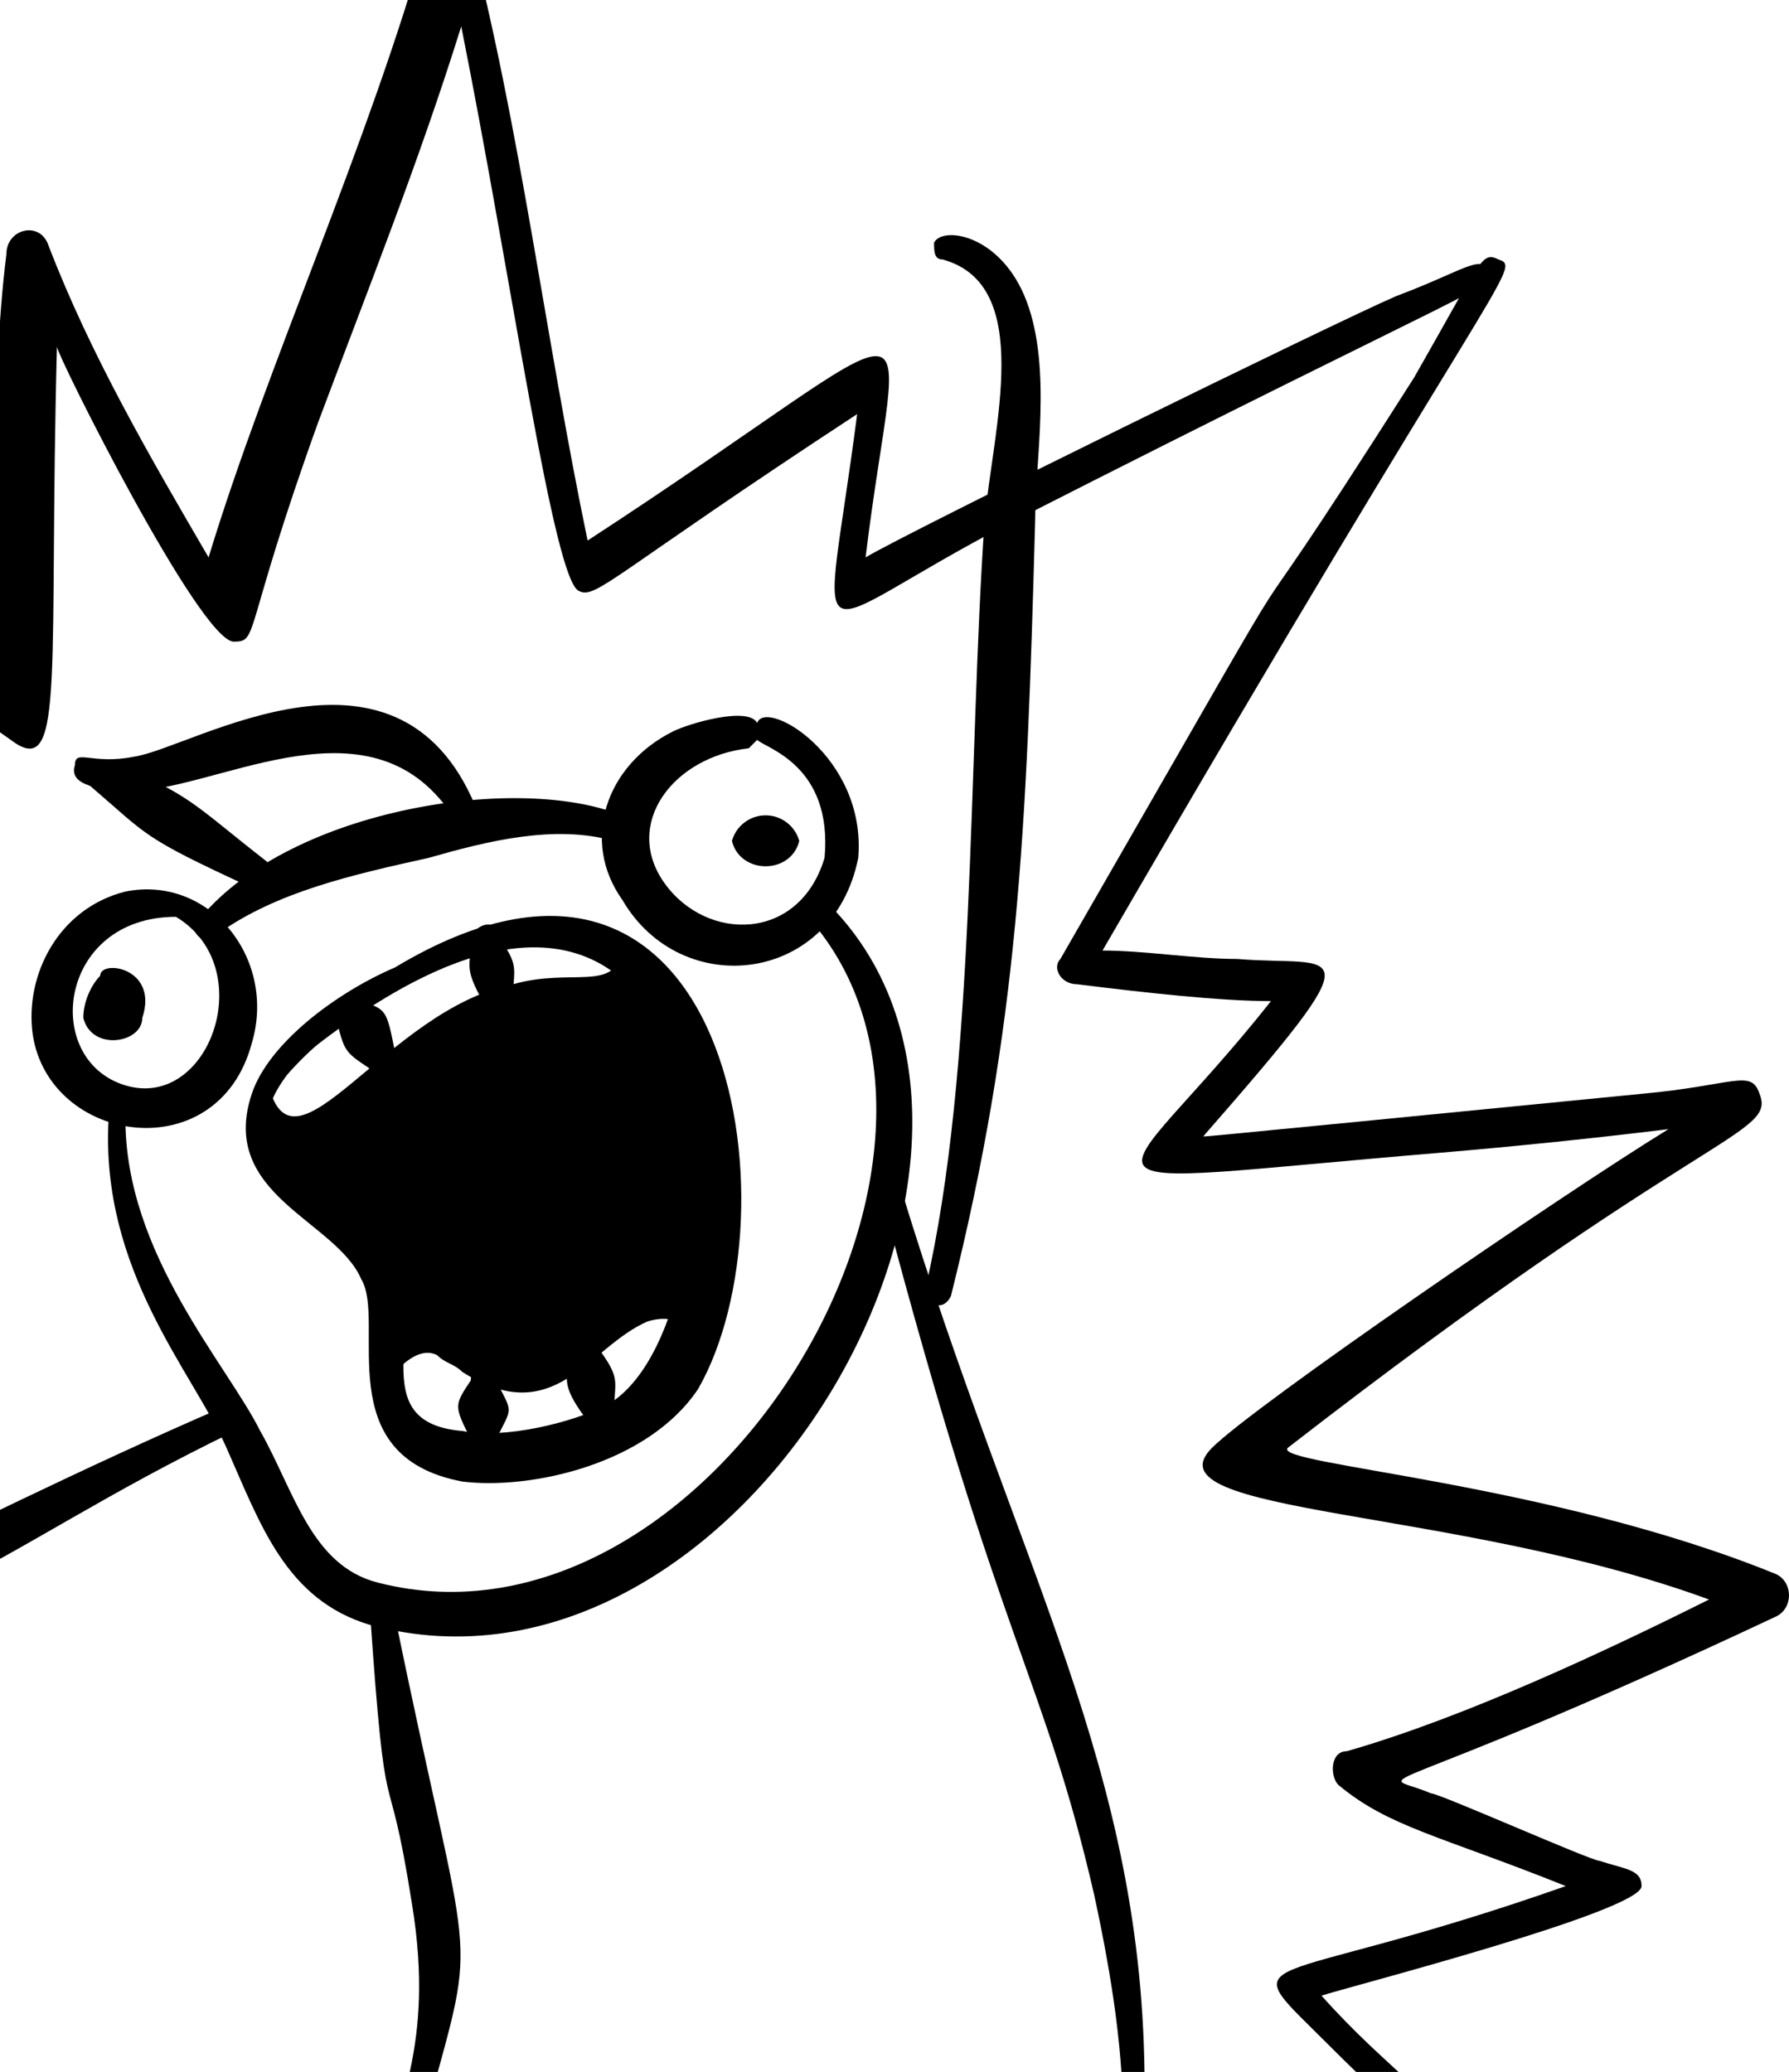 <svg width="884" height="1024" viewBox="0 0 884 1024" fill="none" xmlns="http://www.w3.org/2000/svg">
<g clip-path="url(#clip0_28_546)">
<path fill-rule="evenodd" clip-rule="evenodd" d="M61.984 440.623C28.678 448.949 12.038 482.281 16.198 511.436C24.518 565.584 107.757 578.073 124.41 515.599C136.89 473.941 103.61 432.296 61.984 440.623ZM86.944 453.112C28.678 453.112 20.358 523.926 61.984 536.428C103.597 548.918 128.57 478.104 86.944 453.112Z" fill="black"/>
<path fill-rule="evenodd" clip-rule="evenodd" d="M49.491 482.281C45.331 486.444 41.171 494.771 41.171 503.097C45.331 519.763 70.304 515.6 70.304 503.097C78.624 478.118 49.491 473.954 49.491 482.281Z" fill="black"/>
<path fill-rule="evenodd" clip-rule="evenodd" d="M374.14 357.333C369.98 349.006 340.847 357.333 332.514 361.496C299.234 378.149 286.741 415.644 307.554 444.799C336.674 494.783 411.593 486.457 424.086 423.983C428.246 373.985 378.3 344.83 374.14 357.333ZM374.14 365.659L369.98 369.822C332.514 373.986 307.541 407.317 328.354 436.473C349.167 465.628 394.953 465.615 407.433 423.983C411.593 378.149 378.3 369.822 374.14 365.659Z" fill="black"/>
<path fill-rule="evenodd" clip-rule="evenodd" d="M361.66 415.63C365.82 432.296 390.78 432.296 394.94 415.63C393.934 411.987 391.761 408.774 388.756 406.485C385.75 404.196 382.077 402.956 378.3 402.956C374.523 402.956 370.85 404.196 367.845 406.485C364.839 408.774 362.666 411.987 361.66 415.63Z" fill="black"/>
<path fill-rule="evenodd" clip-rule="evenodd" d="M107.77 461.452C136.89 440.636 174.356 432.296 211.822 423.97C240.955 415.643 274.248 407.317 303.381 415.643C311.701 419.807 315.861 407.304 307.541 403.141C257.608 382.312 145.223 398.978 99.437 453.125C91.117 457.288 99.45 469.778 107.77 461.452Z" fill="black"/>
<path fill-rule="evenodd" clip-rule="evenodd" d="M53.651 553.094C49.491 628.071 95.277 678.055 111.917 715.537C128.57 753.032 141.063 790.513 182.676 803.016C365.807 853 532.298 565.584 407.433 444.799C403.273 440.636 394.953 448.962 399.113 453.125C503.165 569.76 349.167 823.845 186.836 782.187C153.556 773.861 145.223 736.366 128.57 707.21C111.93 673.892 61.971 619.744 61.971 553.094C66.131 544.768 53.651 544.768 53.651 553.094Z" fill="black"/>
<path fill-rule="evenodd" clip-rule="evenodd" d="M307.541 465.628C365.82 503.11 378.3 673.892 299.221 707.224C274.261 715.55 236.795 723.876 211.822 707.224C220.142 711.387 228.462 715.55 236.782 715.55C340.847 723.876 361.647 640.573 320.034 653.063C290.901 665.553 274.248 707.211 228.462 678.055C224.302 673.892 220.142 673.892 215.982 669.729C207.662 665.566 199.342 673.892 195.169 678.055C186.849 669.729 199.329 644.737 186.849 619.744C170.209 590.589 116.09 582.25 132.743 532.265V536.428C145.223 586.426 191.009 498.96 253.435 486.457C282.581 478.131 303.381 490.62 307.541 469.791V465.628Z" fill="black"/>
<path fill-rule="evenodd" clip-rule="evenodd" d="M124.41 540.604C107.77 590.589 166.036 603.092 178.529 632.247C191.009 653.063 161.876 719.713 228.475 732.216C261.768 736.379 320.034 723.889 345.007 686.395C394.953 598.915 361.647 378.162 195.169 478.13C166.049 490.62 132.73 515.612 124.41 540.604ZM141.063 532.278C107.77 578.099 174.369 588.221 195.169 621.553C211.809 654.871 178.529 703.047 228.475 707.224C249.275 711.387 282.581 703.06 299.221 694.721C369.98 657.239 369.98 353.169 157.716 515.612C152.334 519.736 142.571 530.014 141.063 532.278Z" fill="black"/>
<path fill-rule="evenodd" clip-rule="evenodd" d="M44.616 388.452C73.762 413.445 69.589 413.445 123.708 438.437C132.028 442.6 136.188 434.274 132.028 425.947C94.575 396.792 94.562 392.616 52.949 375.963C44.629 375.963 36.296 384.289 44.616 388.452Z" fill="black"/>
<path fill-rule="evenodd" clip-rule="evenodd" d="M236.795 403.141C199.329 303.172 95.277 369.809 66.144 373.985C45.344 378.149 37.011 369.822 37.011 378.149C32.851 390.638 57.811 390.638 70.304 390.638C116.09 386.475 191.009 340.654 228.462 411.454C228.462 415.631 236.795 411.467 236.795 403.141Z" fill="black"/>
<path fill-rule="evenodd" clip-rule="evenodd" d="M465.712 128.227C511.498 140.729 490.672 211.543 486.512 257.351C478.192 378.149 482.352 528.102 457.392 636.41C457.392 644.737 465.712 648.9 469.872 640.573C503.165 507.273 507.325 411.467 511.498 257.351C511.498 228.209 519.818 182.387 507.338 149.056C494.845 115.737 465.712 111.574 461.552 119.913C461.552 124.077 461.552 128.227 465.712 128.227Z" fill="black"/>
<path fill-rule="evenodd" clip-rule="evenodd" d="M111.93 694.721C-42.068 761.371 -104.507 807.192 -270.985 853.014C-279.305 857.177 -275.145 865.503 -266.825 865.503C-25.415 807.192 -12.935 769.698 116.09 707.224C124.41 703.06 116.09 690.545 111.93 694.721Z" fill="black"/>
<path fill-rule="evenodd" clip-rule="evenodd" d="M182.689 794.69C191.009 915.488 191.009 861.34 203.489 940.48C215.969 1015.46 191.009 1040.45 203.489 1044.61C207.649 1044.61 211.809 1044.61 211.809 1040.45C236.795 948.806 232.622 982.125 195.169 798.853C195.169 782.2 182.689 786.363 182.689 794.69Z" fill="black"/>
<path fill-rule="evenodd" clip-rule="evenodd" d="M436.566 594.752C494.845 815.519 515.658 828.021 540.631 936.304C561.431 1032.11 548.951 1040.45 561.431 1040.45C565.591 1040.45 565.591 1036.29 565.591 1032.12C565.591 873.83 503.165 778.037 444.899 586.426C444.899 582.263 432.406 586.426 436.566 594.752Z" fill="black"/>
<path fill-rule="evenodd" clip-rule="evenodd" d="M-270.036 1034.76C-41.106 918.142 8.827 976.452 -261.716 880.647C-299.156 868.157 -328.302 855.667 -369.915 839.002C-182.624 755.699 -91.065 734.87 -120.185 709.878C-149.331 689.048 -270.036 593.243 -303.329 572.414C-136.838 593.243 -170.144 614.085 -357.435 364.163C-211.757 439.139 -111.865 497.45 -107.705 480.797C-103.545 472.471 -111.865 476.634 -195.117 434.976C-378.248 343.334 -386.568 322.518 -394.888 335.007C-399.048 339.171 -399.048 343.334 -394.888 347.497C-340.782 422.487 -307.489 472.458 -232.57 564.113L-344.955 547.435C-357.435 547.435 -361.595 559.924 -353.275 568.264C-311.649 601.595 -178.464 701.551 -153.491 722.38C-174.291 734.87 -195.117 743.209 -215.93 751.535C-436.514 851.504 -453.167 839.015 -365.755 868.17C-332.475 880.66 -303.329 893.149 -270.036 901.489C-224.25 918.142 -174.304 930.644 -128.518 943.147C-107.718 951.473 -103.545 938.984 -186.784 980.629C-286.676 1026.45 -282.516 1026.45 -282.516 1034.78L-270.036 1034.76Z" fill="black"/>
<path fill-rule="evenodd" clip-rule="evenodd" d="M-100.88 483.725C-130.026 387.932 -184.132 275.474 -225.745 179.668C-146.666 250.481 -75.907 308.792 7.332 367.103C32.292 383.756 23.972 329.621 28.132 171.342C28.132 175.505 98.904 317.119 115.544 317.119C128.024 317.119 119.704 312.955 157.17 208.823C182.13 142.173 207.116 79.699 227.916 13.049C252.889 138.01 273.702 287.963 286.195 292.126C294.515 296.29 302.835 283.8 423.54 204.66C406.9 333.784 394.407 312.955 498.459 258.808C735.709 138.01 739.869 142.173 735.709 133.847C731.549 125.52 723.216 133.847 689.923 146.336C660.777 158.839 448.513 262.971 427.713 275.474C444.353 138.01 469.313 150.513 290.355 267.147C269.555 167.178 257.062 63.033 232.089 -32.759C227.929 -45.249 215.436 -45.249 211.276 -32.759C182.143 71.373 132.197 179.668 103.064 275.474C73.918 225.489 44.785 175.505 23.972 121.357C19.812 108.868 3.172 113.031 3.172 125.52C-5.148 192.158 -0.988 267.134 -5.148 342.111C-88.4 283.8 -175.799 212.987 -254.878 146.349C-263.198 142.186 -271.531 146.349 -267.358 154.676C-225.758 254.645 -154.986 383.769 -121.693 496.227C-109.213 496.227 -96.72 492.051 -100.88 483.725Z" fill="black"/>
<path fill-rule="evenodd" clip-rule="evenodd" d="M824.421 558.051C770.315 591.356 619.697 694.708 598.897 715.537C565.591 748.855 719.589 744.692 844.467 790.513C794.508 815.506 723.762 848.824 665.483 865.49C657.163 865.49 657.163 877.98 661.323 882.143C686.296 902.972 711.269 907.135 773.708 932.14C619.697 986.288 607.217 961.283 657.163 1011.28C694.616 1048.76 698.789 1048.76 702.949 1044.6C711.269 1036.27 686.309 1023.78 653.003 986.288C665.483 982.125 811.161 944.63 811.161 932.14C811.161 923.814 802.841 923.814 790.361 919.651C786.201 919.651 711.269 886.319 707.109 886.319C677.976 873.83 673.816 894.646 877.76 798.84C886.08 794.677 886.08 782.187 877.76 778.024C765.375 732.203 628.03 723.863 636.35 715.537C840.294 557.257 877.76 561.42 869.44 540.591C865.28 528.102 856.947 536.428 811.161 540.591C557.271 565.584 598.897 561.42 594.737 561.42C682.136 461.452 661.323 478.117 611.377 473.941C590.577 473.941 565.591 469.778 544.791 469.778C740.402 132.39 752.895 132.39 740.402 128.227C732.082 124.063 732.082 128.227 698.789 186.537C582.244 369.822 682.136 199.027 523.978 473.941C519.818 478.104 523.978 486.444 532.298 486.444C565.591 490.607 603.057 494.77 628.03 494.77C548.951 594.739 511.485 586.413 711.269 569.747C749.056 566.552 786.78 562.662 824.421 558.051Z" fill="black"/>
<path fill-rule="evenodd" clip-rule="evenodd" d="M166.036 503.11C170.196 519.776 170.196 519.763 182.676 528.102C186.836 536.428 199.329 528.102 195.156 519.776C190.996 498.96 190.996 498.96 178.516 494.783C174.356 486.457 161.876 494.783 166.036 503.11Z" fill="black"/>
<path fill-rule="evenodd" clip-rule="evenodd" d="M232.635 465.628C232.635 478.118 228.475 478.118 240.955 498.947C245.115 507.273 253.435 503.11 253.435 494.783C253.435 478.131 257.595 478.131 245.115 461.465C245.115 453.138 232.635 457.302 232.635 465.628Z" fill="black"/>
<path fill-rule="evenodd" clip-rule="evenodd" d="M232.635 682.218C224.315 694.708 224.315 694.708 232.635 711.374C232.635 719.7 245.115 719.7 245.115 711.374C253.435 694.721 253.435 698.884 245.115 682.231C245.115 678.055 232.635 673.879 232.635 682.218Z" fill="black"/>
<path fill-rule="evenodd" clip-rule="evenodd" d="M282.568 669.729C278.408 682.218 278.408 686.382 290.888 703.047C295.048 711.374 303.381 707.211 303.381 698.884C303.381 682.231 307.541 682.231 295.061 665.566C290.901 661.402 278.408 661.402 282.568 669.729Z" fill="black"/>
</g>
<defs>
<clipPath id="clip0_28_546">
<rect width="1300" height="1301" fill="white" transform="translate(-416 -147)"/>
</clipPath>
</defs>
</svg>
